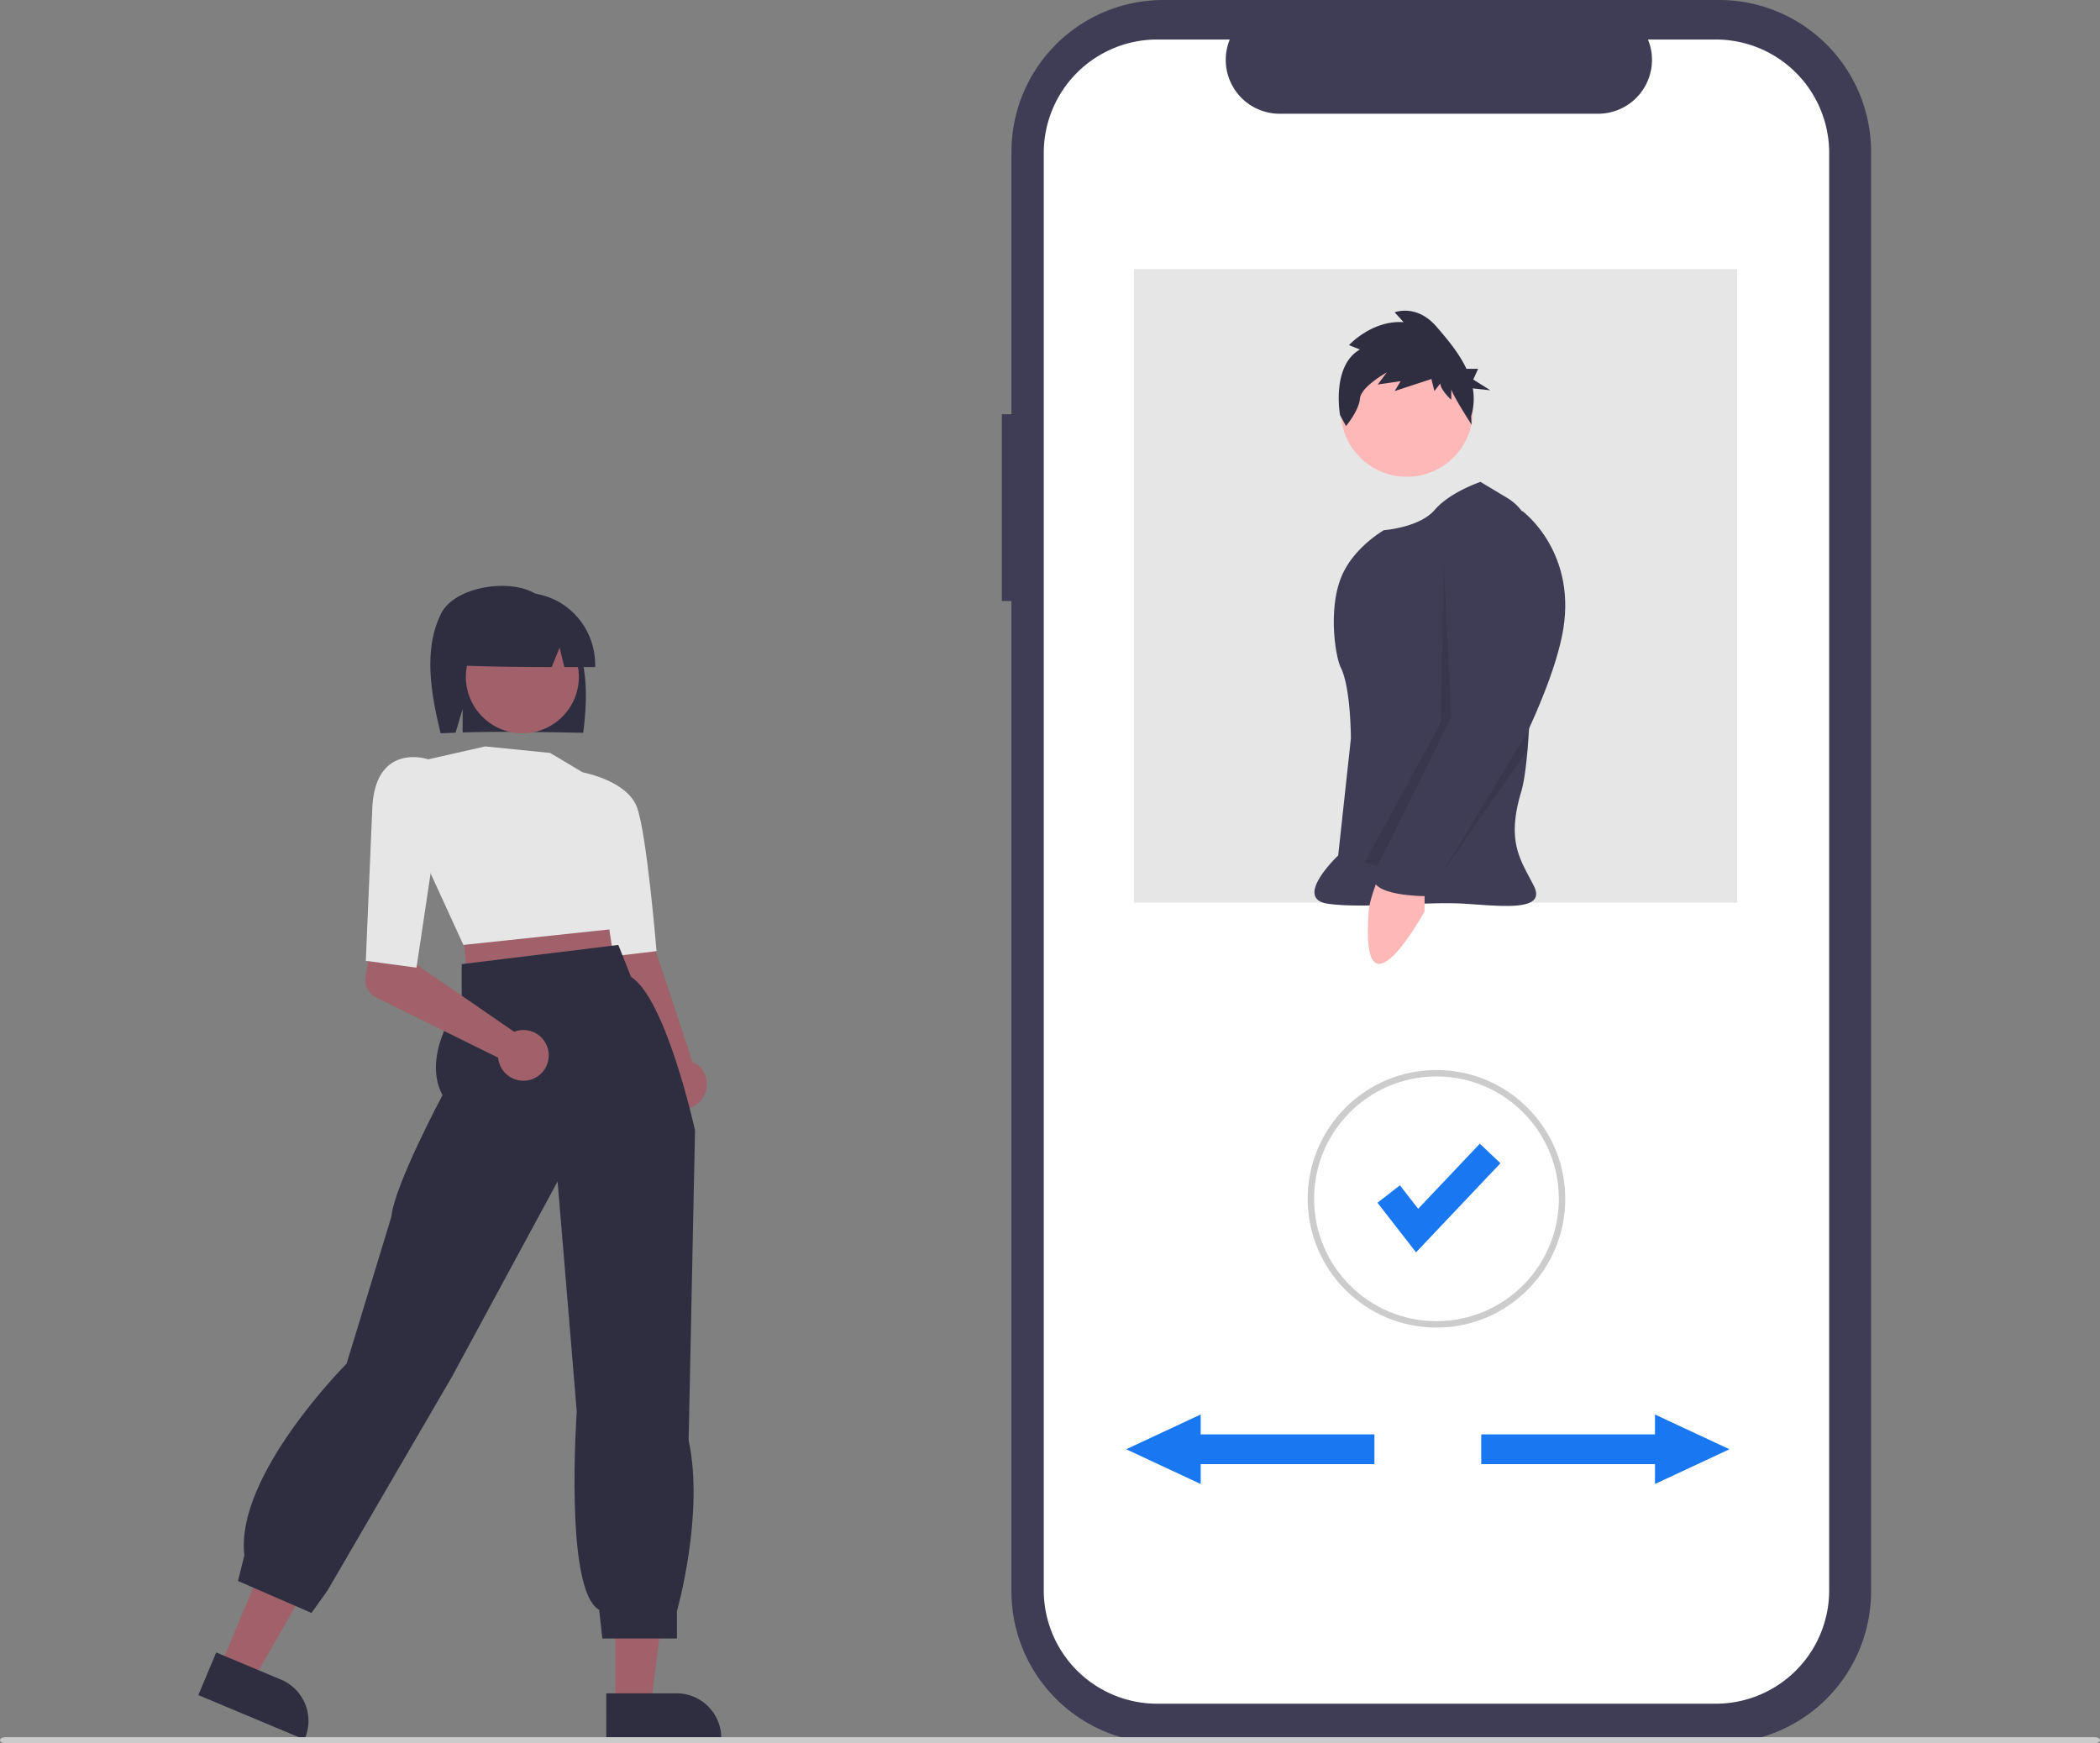 <svg xmlns="http://www.w3.org/2000/svg" data-name="Layer 1" width="694.082" height="576.158" viewBox="0 0 694.082 576.158" xmlns:xlink="http://www.w3.org/1999/xlink"><rect x="0" y="0" width="694.082" height="576.158" fill="#808080" stroke="none"/><g id="a21d7543-5d63-4074-9205-f06443f25821" data-name="Group 73"><path id="e7fbd27d-1c9f-4a62-8148-82b039061e33-121" data-name="Path 1083" d="M584.091,298.837h3.166V212.114a50.193,50.193,0,0,1,50.193-50.193H821.186a50.193,50.193,0,0,1,50.193,50.193V687.885a50.193,50.193,0,0,1-50.193,50.193H637.45a50.193,50.193,0,0,1-50.193-50.193V360.568h-3.166Z" transform="translate(-252.959 -161.921)" fill="#3f3d56"/><path id="f17a8b50-0b0b-47cc-a298-09bd9c200760-122" data-name="Path 1084" d="M635.425,174.98h23.984a17.808,17.808,0,0,0,16.488,24.534H781.156a17.808,17.808,0,0,0,16.488-24.534h22.4a37.484,37.484,0,0,1,37.485,37.483V687.537a37.484,37.484,0,0,1-37.484,37.484H635.425a37.484,37.484,0,0,1-37.484-37.484h0V212.465a37.484,37.484,0,0,1,37.484-37.484h0Z" transform="translate(-252.959 -161.921)" fill="#fff"/><circle id="b774a52b-05ed-4103-aa7f-8d237ff42447" data-name="Ellipse 206" cx="474.776" cy="396.222" r="42.565" fill="#ccc"/><circle id="fbab1c94-d57e-450f-bea0-7a43d993a063" data-name="Ellipse 221" cx="474.776" cy="396.221" r="40.444" fill="#fff"/><path id="b77f917d-34fd-4c03-b75e-73ab726170c9-123" data-name="Path 1087" d="M720.982,575.832l-12.739-16.381,7.408-5.762,6.032,7.756,20.379-21.512,6.815,6.456Z" transform="translate(-252.959 -161.921)" fill="#1977f2"/><path id="e471b633-d198-47ad-a91d-7bccaed22689-124" data-name="Path 1121" d="M625.189,640.92,649.8,629.435v6.563h57.426v9.844H649.8v6.563Z" transform="translate(-252.959 -161.921)" fill="#1977f2"/><path id="bad1768d-f28d-4d6c-9720-78225c848e2e-125" data-name="Path 1125" d="M824.566,640.92l-24.611-11.485v6.563H742.529v9.845h57.426v6.563Z" transform="translate(-252.959 -161.921)" fill="#1977f2"/><rect id="a0757271-aa13-4c39-883b-681fb07b8358" data-name="Rectangle 126" x="374.793" y="88.937" width="199.377" height="209.396" fill="#e6e6e6"/><g id="bd4436a9-ab86-4abe-9bd7-11c3c7af63e2" data-name="Group 71"><path id="b3e8bf17-9a50-43a4-bd93-c09f4fce21e6-126" data-name="Path 973" d="M700.29,427.866l-15.12,23.519h10.919Z" transform="translate(-252.959 -161.921)" fill="#e6e6e6"/><circle id="bfa771e6-4776-4e65-99f0-8c22976fc45f" data-name="Ellipse 182" cx="464.97" cy="135.752" r="21.839" fill="#feb8b8"/><path id="bc00fcfd-5730-439e-98b0-f69b404d7a35-127" data-name="Path 976" d="M742.288,321.192s-10.08,3.36-15.119,9.24-16.8,6.72-16.8,6.72-10.4,5.854-14.279,15.959c-4.139,10.769-1.733,25.932,0,29.4,3.36,6.72,3.36,23.519,3.36,23.519l-4.2,38.638s-15.119,14.279-3.36,15.959,32.758-.84,45.358,0,26.879,2.52,22.679-5.88-9.24-14.279-4.2-31.078c3.944-13.146,3.773-62.3,3.512-83.052a16.71,16.71,0,0,0-8.115-14.121Z" transform="translate(-252.959 -161.921)" fill="#3f3d56"/><path id="e078b431-7fa2-4ffb-9128-b5cbabb89faa-128" data-name="Path 977" d="M709.529,449.705s-3.821,8.414-4.2,13.439c-2.94,39.058,18.479,0,18.479,0v-6.72Z" transform="translate(-252.959 -161.921)" fill="#feb8b8"/><path id="a9e0b218-7fb2-4594-9961-d5df86528afc-129" data-name="Path 980" d="M730.108,347.65l2.52,51.237-24.417,49.454-4.142-1.576,25.2-46.2Z" transform="translate(-252.959 -161.921)" opacity="0.1" style="isolation:isolate"/><path id="a63b4032-c365-49f7-ae5c-3b8abdfa447a-130" data-name="Path 981" d="M749.847,332.111l6.3-1.26s18.9,13.859,13.019,41.578-31.918,69.717-31.918,69.717-5.88,7.56-7.56,9.24-5.04,0-3.36,2.52-2.52,4.2-2.52,4.2-18.479,0-16.8-6.72,30.239-54.6,30.239-54.6l-4.2-44.518S729.688,330.431,749.847,332.111Z" transform="translate(-252.959 -161.921)" fill="#3f3d56"/><path id="a4f11c4e-c37a-4dd8-a35d-ae47dc8b8240-131" data-name="Path 982" d="M757.827,409.807v-5.88l-28.555,47.038Z" transform="translate(-252.959 -161.921)" opacity="0.1" style="isolation:isolate"/><path id="a203bd83-525b-4951-b824-caeea29adbfe-132" data-name="Path 983" d="M702.435,277.437l-3.61-1.445s7.549-8.311,18.052-7.588l-2.954-3.252s7.221-2.891,13.785,4.7c3.451,3.989,7.443,8.678,9.932,13.96h3.866l-1.614,3.553,5.648,3.553-5.8-.638a19.661,19.661,0,0,1-.548,9.2l.155,2.808s-6.72-10.4-6.72-11.842v3.613s-3.61-3.252-3.61-5.42l-1.969,2.529-.985-3.975-12.144,3.975,1.969-3.252-7.549,1.084,2.954-3.975s-8.534,4.7-8.862,8.672-4.596,9.04-4.596,9.04l-1.969-3.613S692.914,282.861,702.435,277.437Z" transform="translate(-252.959 -161.921)" fill="#2f2e41"/></g><g id="a0d1e1aa-6ffe-40d9-a9d3-85056dcc97e2" data-name="Group 72"><path id="b29d9842-97e3-494c-ae66-73d780169e6a-133" data-name="Path 1133" d="M444.476,376.614c-2.768-8.823-9.064-16.914-17.77-19.9s-23.895-.195-28,8.084c-5.917,11.932-3.259,26.543-.121,39.5,1.636-.087,3.287-.155,4.943-.217l2.343-7.808v7.731c12.925-.4,26.382-.149,39.846.109C446.923,394.943,447.245,385.436,444.476,376.614Z" transform="translate(-252.959 -161.921)" fill="#2f2e41"/><path id="a2d5c4ab-10e8-4119-8285-6e98d5f2924d-134" data-name="Path 1134" d="M325.707,712.794l10.874,4.557,22.75-39.77-16.048-6.726Z" transform="translate(-252.959 -161.921)" fill="#a0616a"/><path id="b5ab1e96-94a7-45b9-ab1b-fa72a3320944-135" data-name="Path 1135" d="M318.517,722.172l35.059,14.693.186-.443a14.8,14.8,0,0,0-7.927-19.365h0l-21.413-8.974Z" transform="translate(-252.959 -161.921)" fill="#2f2e41"/><path id="a7fb9385-bd6a-4542-80c3-fc955e859ae8-136" data-name="Path 1136" d="M485.158,524.929a8.157,8.157,0,0,0-3.309-12.061L458.479,442.348l-15.651,8.348,27.893,66.692a8.2,8.2,0,0,0,14.437,7.54Z" transform="translate(-252.959 -161.921)" fill="#a0616a"/><path id="ac8b856a-5bfa-484c-b494-50247cbd55c2-137" data-name="Path 1137" d="M456.344,725.437h11.789l5.608-45.473h-17.4Z" transform="translate(-252.959 -161.921)" fill="#a0616a"/><path id="bf312fd5-7892-49a0-80f0-ca7b5de9c452-138" data-name="Path 1138" d="M453.338,736.865h38.013v-.481a14.8,14.8,0,0,0-14.795-14.8H453.337Z" transform="translate(-252.959 -161.921)" fill="#2f2e41"/><path id="b136a9ae-9224-457c-984e-a201d5628fb8-139" data-name="Path 1139" d="M409.077,466.796l-2.672,6.945.534,6.945,51.289-6.41-1.6-5.877-5.876-6.945Z" transform="translate(-252.959 -161.921)" fill="#a0616a"/><circle id="f094d8dd-8e3f-4b13-becb-dde723bd08d3" data-name="Ellipse 220" cx="172.647" cy="223.702" r="18.672" fill="#a0616a"/><path id="b5e48a2a-ea39-41a2-9198-5a39e8551573-140" data-name="Path 1140" d="M406.121,474.24l50.858-5.41,2.2-7.206c.685-.939,7.14-10.087,5.708-19.233a15.929,15.929,0,0,0-6.881-10.666L445.645,417.247l-10.878-6.475-21.445-2.144-.074.016-19.253,4.357.234,35.292Z" transform="translate(-252.959 -161.921)" fill="#e6e6e6"/><path id="a6ca4a7f-9bf0-4dac-91b0-cdfc1c7b9469-141" data-name="Path 1141" d="M455.699,477.98l14.249-1.692-.037-.448c-.131-1.573-3.247-38.629-6.439-47.14-3.26-8.694-17.382-11.4-17.981-11.513l-.173-.032-3.138,1.883,8.66,27.064Z" transform="translate(-252.959 -161.921)" fill="#e6e6e6"/><path id="ab12339c-732c-43c0-9daa-a7ea979cb3b7-142" data-name="Path 1142" d="M405.555,480.577v11.732s-13.734,17.846-6.334,31.579c0,0-15.846,29.578-16.9,40.142l-14.8,48.594s-36.973,36.973-33.8,63.382l-2.113,8.451,24.3,10.564,5.282-7.395,41.2-70.777,34.86-64.439,6.338,76.059s-4.225,59.157,7.395,65.5l1.056,9.507h24.658V694.437s9.146-32.161,3.864-56.458l2.113-102.468s-9.507-43.311-21.127-50.706L457.321,474.237Z" transform="translate(-252.959 -161.921)" fill="#2f2e41"/><path id="be13f11d-97fc-491e-ab8f-21e9fef4281a-143" data-name="Path 1143" d="M424.167,502.553a8.399,8.399,0,0,0-1.264.391l-32.6-22.438.746-9.585-14.318-3.016-2.969,16.84a6.384,6.384,0,0,0,3.465,6.835l40.379,19.914a8.376,8.376,0,1,0,6.561-8.939Z" transform="translate(-252.959 -161.921)" fill="#a0616a"/><path id="a464f869-97dd-44e8-a8d0-b87fc98c85b8-144" data-name="Path 1144" d="M390.613,481.743l6.635-44.262,5.446-22.865-8.137-1.7c-.221-.082-6.847-2.322-12.2,1.284-3.85,2.6-5.983,7.522-6.339,14.641l-2.154,50.648Z" transform="translate(-252.959 -161.921)" fill="#e6e6e6"/><path id="a303ed3a-027a-4219-a7cd-863d3eefc723-145" data-name="Path 1145" d="M438.436,361.308a23.453,23.453,0,0,0-35.657,20.468c10.437.48,21.4.6,32.519.627l2.627-6.431,1.549,6.435q5.081,0,10.182-.013A23.947,23.947,0,0,0,438.436,361.308Z" transform="translate(-252.959 -161.921)" fill="#2f2e41"/></g><path id="fe23b7bc-1ca6-4ec5-9f56-67afc1ee089a-146" data-name="Path 1146" d="M254.771,738.079H945.229c1,0,1.812-.448,1.812-1s-.812-1-1.812-1H254.771c-1,0-1.812.448-1.812,1S253.77,738.079,254.771,738.079Z" transform="translate(-252.959 -161.921)" fill="#cbcbcb"/></g></svg>